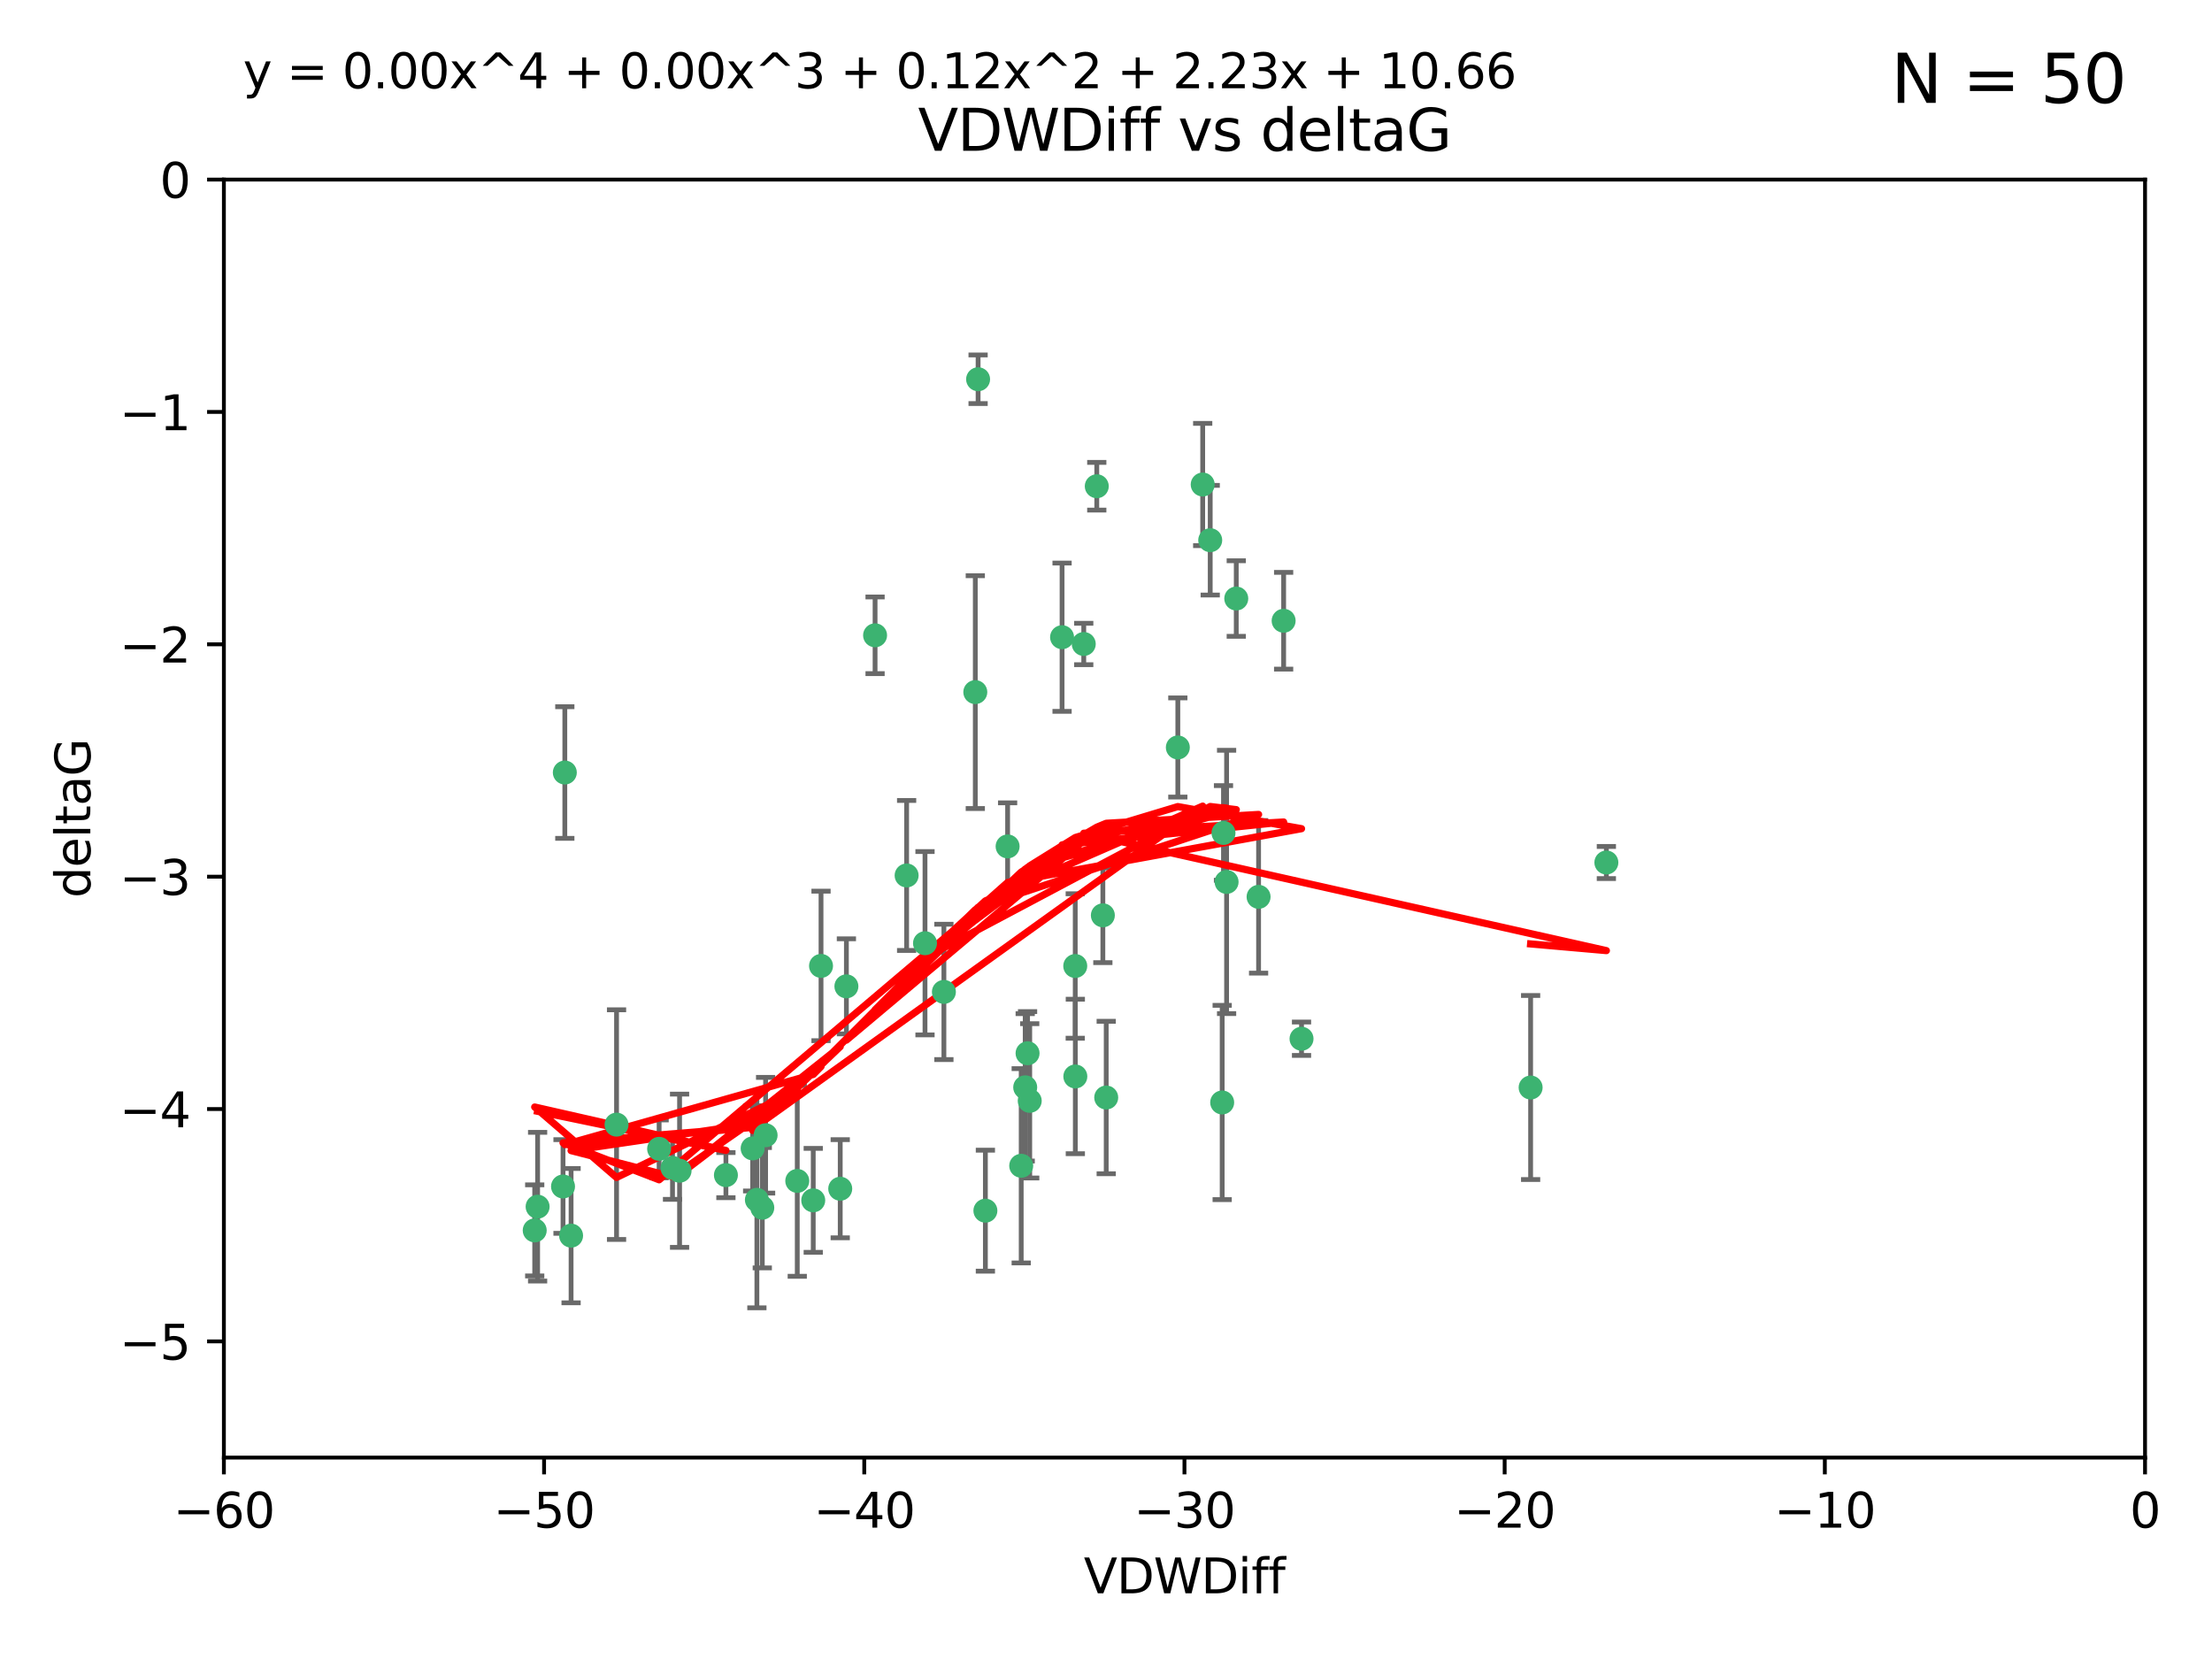 <?xml version="1.0" encoding="utf-8" standalone="no"?>
<!DOCTYPE svg PUBLIC "-//W3C//DTD SVG 1.1//EN"
  "http://www.w3.org/Graphics/SVG/1.1/DTD/svg11.dtd">
<svg xmlns:xlink="http://www.w3.org/1999/xlink" width="460.8pt" height="345.6pt" viewBox="0 0 460.8 345.6" xmlns="http://www.w3.org/2000/svg" version="1.1">
 <defs>
  <style type="text/css">*{stroke-linejoin: round; stroke-linecap: butt}</style>
 </defs>
 <g id="figure_1">
  <g id="patch_1">
   <path d="M 0 345.6 
L 460.8 345.6 
L 460.8 0 
L 0 0 
z
" style="fill: #ffffff"/>
  </g>
  <g id="axes_1">
   <g id="patch_2">
    <path d="M 46.64 303.64 
L 446.85 303.64 
L 446.85 37.411 
L 46.64 37.411 
z
" style="fill: #ffffff"/>
   </g>
   <g id="PathCollection_1">
    <defs>
     <path id="m771a790d51" d="M 0 1.118 
C 0.297 1.118 0.581 1 0.791 0.791 
C 1 0.581 1.118 0.297 1.118 0 
C 1.118 -0.297 1 -0.581 0.791 -0.791 
C 0.581 -1 0.297 -1.118 0 -1.118 
C -0.297 -1.118 -0.581 -1 -0.791 -0.791 
C -1 -0.581 -1.118 -0.297 -1.118 0 
C -1.118 0.297 -1 0.581 -0.791 0.791 
C -0.581 1 -0.297 1.118 0 1.118 
z
" style="stroke: #3cb371"/>
    </defs>
    <g clip-path="url(#pf567b7690a)">
     <use xlink:href="#m771a790d51" x="111.995" y="251.376" style="fill: #3cb371; stroke: #3cb371"/>
     <use xlink:href="#m771a790d51" x="151.221" y="244.802" style="fill: #3cb371; stroke: #3cb371"/>
     <use xlink:href="#m771a790d51" x="111.391" y="256.313" style="fill: #3cb371; stroke: #3cb371"/>
     <use xlink:href="#m771a790d51" x="128.438" y="234.279" style="fill: #3cb371; stroke: #3cb371"/>
     <use xlink:href="#m771a790d51" x="166.085" y="246.006" style="fill: #3cb371; stroke: #3cb371"/>
     <use xlink:href="#m771a790d51" x="140.098" y="243.297" style="fill: #3cb371; stroke: #3cb371"/>
     <use xlink:href="#m771a790d51" x="118.968" y="257.405" style="fill: #3cb371; stroke: #3cb371"/>
     <use xlink:href="#m771a790d51" x="158.798" y="251.587" style="fill: #3cb371; stroke: #3cb371"/>
     <use xlink:href="#m771a790d51" x="156.79" y="239.231" style="fill: #3cb371; stroke: #3cb371"/>
     <use xlink:href="#m771a790d51" x="175.035" y="247.636" style="fill: #3cb371; stroke: #3cb371"/>
     <use xlink:href="#m771a790d51" x="141.568" y="243.883" style="fill: #3cb371; stroke: #3cb371"/>
     <use xlink:href="#m771a790d51" x="171.035" y="201.217" style="fill: #3cb371; stroke: #3cb371"/>
     <use xlink:href="#m771a790d51" x="169.413" y="250.053" style="fill: #3cb371; stroke: #3cb371"/>
     <use xlink:href="#m771a790d51" x="117.663" y="160.932" style="fill: #3cb371; stroke: #3cb371"/>
     <use xlink:href="#m771a790d51" x="157.674" y="249.947" style="fill: #3cb371; stroke: #3cb371"/>
     <use xlink:href="#m771a790d51" x="117.288" y="247.167" style="fill: #3cb371; stroke: #3cb371"/>
     <use xlink:href="#m771a790d51" x="137.308" y="239.326" style="fill: #3cb371; stroke: #3cb371"/>
     <use xlink:href="#m771a790d51" x="214.511" y="229.326" style="fill: #3cb371; stroke: #3cb371"/>
     <use xlink:href="#m771a790d51" x="223.993" y="201.236" style="fill: #3cb371; stroke: #3cb371"/>
     <use xlink:href="#m771a790d51" x="212.736" y="242.854" style="fill: #3cb371; stroke: #3cb371"/>
     <use xlink:href="#m771a790d51" x="182.295" y="132.347" style="fill: #3cb371; stroke: #3cb371"/>
     <use xlink:href="#m771a790d51" x="203.173" y="144.179" style="fill: #3cb371; stroke: #3cb371"/>
     <use xlink:href="#m771a790d51" x="188.867" y="182.373" style="fill: #3cb371; stroke: #3cb371"/>
     <use xlink:href="#m771a790d51" x="224.011" y="224.244" style="fill: #3cb371; stroke: #3cb371"/>
     <use xlink:href="#m771a790d51" x="245.364" y="155.71" style="fill: #3cb371; stroke: #3cb371"/>
     <use xlink:href="#m771a790d51" x="271.132" y="216.388" style="fill: #3cb371; stroke: #3cb371"/>
     <use xlink:href="#m771a790d51" x="209.904" y="176.324" style="fill: #3cb371; stroke: #3cb371"/>
     <use xlink:href="#m771a790d51" x="196.632" y="206.631" style="fill: #3cb371; stroke: #3cb371"/>
     <use xlink:href="#m771a790d51" x="205.275" y="252.205" style="fill: #3cb371; stroke: #3cb371"/>
     <use xlink:href="#m771a790d51" x="250.544" y="100.933" style="fill: #3cb371; stroke: #3cb371"/>
     <use xlink:href="#m771a790d51" x="159.489" y="236.492" style="fill: #3cb371; stroke: #3cb371"/>
     <use xlink:href="#m771a790d51" x="203.756" y="79.004" style="fill: #3cb371; stroke: #3cb371"/>
     <use xlink:href="#m771a790d51" x="262.187" y="186.829" style="fill: #3cb371; stroke: #3cb371"/>
     <use xlink:href="#m771a790d51" x="230.445" y="228.634" style="fill: #3cb371; stroke: #3cb371"/>
     <use xlink:href="#m771a790d51" x="228.478" y="101.292" style="fill: #3cb371; stroke: #3cb371"/>
     <use xlink:href="#m771a790d51" x="213.569" y="226.513" style="fill: #3cb371; stroke: #3cb371"/>
     <use xlink:href="#m771a790d51" x="176.321" y="205.474" style="fill: #3cb371; stroke: #3cb371"/>
     <use xlink:href="#m771a790d51" x="229.746" y="190.68" style="fill: #3cb371; stroke: #3cb371"/>
     <use xlink:href="#m771a790d51" x="192.695" y="196.492" style="fill: #3cb371; stroke: #3cb371"/>
     <use xlink:href="#m771a790d51" x="252.111" y="112.533" style="fill: #3cb371; stroke: #3cb371"/>
     <use xlink:href="#m771a790d51" x="257.536" y="124.685" style="fill: #3cb371; stroke: #3cb371"/>
     <use xlink:href="#m771a790d51" x="214.061" y="219.415" style="fill: #3cb371; stroke: #3cb371"/>
     <use xlink:href="#m771a790d51" x="255.522" y="183.726" style="fill: #3cb371; stroke: #3cb371"/>
     <use xlink:href="#m771a790d51" x="254.876" y="173.517" style="fill: #3cb371; stroke: #3cb371"/>
     <use xlink:href="#m771a790d51" x="254.602" y="229.664" style="fill: #3cb371; stroke: #3cb371"/>
     <use xlink:href="#m771a790d51" x="221.248" y="132.74" style="fill: #3cb371; stroke: #3cb371"/>
     <use xlink:href="#m771a790d51" x="267.405" y="129.316" style="fill: #3cb371; stroke: #3cb371"/>
     <use xlink:href="#m771a790d51" x="225.766" y="134.155" style="fill: #3cb371; stroke: #3cb371"/>
     <use xlink:href="#m771a790d51" x="334.635" y="179.678" style="fill: #3cb371; stroke: #3cb371"/>
     <use xlink:href="#m771a790d51" x="318.857" y="226.55" style="fill: #3cb371; stroke: #3cb371"/>
    </g>
   </g>
   <g id="matplotlib.axis_1">
    <g id="xtick_1">
     <g id="line2d_1">
      <defs>
       <path id="me0db9b7b52" d="M 0 0 
L 0 3.5 
" style="stroke: #000000; stroke-width: 0.8"/>
      </defs>
      <g>
       <use xlink:href="#me0db9b7b52" x="46.64" y="303.64" style="stroke: #000000; stroke-width: 0.8"/>
      </g>
     </g>
     <g id="text_1">
      <!-- −60 -->
      <g transform="translate(36.088 318.238)scale(0.1 -0.1)">
       <defs>
        <path id="DejaVuSans-2212" d="M 678 2272 
L 4684 2272 
L 4684 1741 
L 678 1741 
L 678 2272 
z
" transform="scale(0.016)"/>
        <path id="DejaVuSans-36" d="M 2113 2584 
Q 1688 2584 1439 2293 
Q 1191 2003 1191 1497 
Q 1191 994 1439 701 
Q 1688 409 2113 409 
Q 2538 409 2786 701 
Q 3034 994 3034 1497 
Q 3034 2003 2786 2293 
Q 2538 2584 2113 2584 
z
M 3366 4563 
L 3366 3988 
Q 3128 4100 2886 4159 
Q 2644 4219 2406 4219 
Q 1781 4219 1451 3797 
Q 1122 3375 1075 2522 
Q 1259 2794 1537 2939 
Q 1816 3084 2150 3084 
Q 2853 3084 3261 2657 
Q 3669 2231 3669 1497 
Q 3669 778 3244 343 
Q 2819 -91 2113 -91 
Q 1303 -91 875 529 
Q 447 1150 447 2328 
Q 447 3434 972 4092 
Q 1497 4750 2381 4750 
Q 2619 4750 2861 4703 
Q 3103 4656 3366 4563 
z
" transform="scale(0.016)"/>
        <path id="DejaVuSans-30" d="M 2034 4250 
Q 1547 4250 1301 3770 
Q 1056 3291 1056 2328 
Q 1056 1369 1301 889 
Q 1547 409 2034 409 
Q 2525 409 2770 889 
Q 3016 1369 3016 2328 
Q 3016 3291 2770 3770 
Q 2525 4250 2034 4250 
z
M 2034 4750 
Q 2819 4750 3233 4129 
Q 3647 3509 3647 2328 
Q 3647 1150 3233 529 
Q 2819 -91 2034 -91 
Q 1250 -91 836 529 
Q 422 1150 422 2328 
Q 422 3509 836 4129 
Q 1250 4750 2034 4750 
z
" transform="scale(0.016)"/>
       </defs>
       <use xlink:href="#DejaVuSans-2212"/>
       <use xlink:href="#DejaVuSans-36" x="83.789"/>
       <use xlink:href="#DejaVuSans-30" x="147.412"/>
      </g>
     </g>
    </g>
    <g id="xtick_2">
     <g id="line2d_2">
      <g>
       <use xlink:href="#me0db9b7b52" x="113.342" y="303.64" style="stroke: #000000; stroke-width: 0.8"/>
      </g>
     </g>
     <g id="text_2">
      <!-- −50 -->
      <g transform="translate(102.789 318.238)scale(0.1 -0.1)">
       <defs>
        <path id="DejaVuSans-35" d="M 691 4666 
L 3169 4666 
L 3169 4134 
L 1269 4134 
L 1269 2991 
Q 1406 3038 1543 3061 
Q 1681 3084 1819 3084 
Q 2600 3084 3056 2656 
Q 3513 2228 3513 1497 
Q 3513 744 3044 326 
Q 2575 -91 1722 -91 
Q 1428 -91 1123 -41 
Q 819 9 494 109 
L 494 744 
Q 775 591 1075 516 
Q 1375 441 1709 441 
Q 2250 441 2565 725 
Q 2881 1009 2881 1497 
Q 2881 1984 2565 2268 
Q 2250 2553 1709 2553 
Q 1456 2553 1204 2497 
Q 953 2441 691 2322 
L 691 4666 
z
" transform="scale(0.016)"/>
       </defs>
       <use xlink:href="#DejaVuSans-2212"/>
       <use xlink:href="#DejaVuSans-35" x="83.789"/>
       <use xlink:href="#DejaVuSans-30" x="147.412"/>
      </g>
     </g>
    </g>
    <g id="xtick_3">
     <g id="line2d_3">
      <g>
       <use xlink:href="#me0db9b7b52" x="180.043" y="303.64" style="stroke: #000000; stroke-width: 0.8"/>
      </g>
     </g>
     <g id="text_3">
      <!-- −40 -->
      <g transform="translate(169.491 318.238)scale(0.1 -0.1)">
       <defs>
        <path id="DejaVuSans-34" d="M 2419 4116 
L 825 1625 
L 2419 1625 
L 2419 4116 
z
M 2253 4666 
L 3047 4666 
L 3047 1625 
L 3713 1625 
L 3713 1100 
L 3047 1100 
L 3047 0 
L 2419 0 
L 2419 1100 
L 313 1100 
L 313 1709 
L 2253 4666 
z
" transform="scale(0.016)"/>
       </defs>
       <use xlink:href="#DejaVuSans-2212"/>
       <use xlink:href="#DejaVuSans-34" x="83.789"/>
       <use xlink:href="#DejaVuSans-30" x="147.412"/>
      </g>
     </g>
    </g>
    <g id="xtick_4">
     <g id="line2d_4">
      <g>
       <use xlink:href="#me0db9b7b52" x="246.745" y="303.64" style="stroke: #000000; stroke-width: 0.8"/>
      </g>
     </g>
     <g id="text_4">
      <!-- −30 -->
      <g transform="translate(236.193 318.238)scale(0.1 -0.1)">
       <defs>
        <path id="DejaVuSans-33" d="M 2597 2516 
Q 3050 2419 3304 2112 
Q 3559 1806 3559 1356 
Q 3559 666 3084 287 
Q 2609 -91 1734 -91 
Q 1441 -91 1130 -33 
Q 819 25 488 141 
L 488 750 
Q 750 597 1062 519 
Q 1375 441 1716 441 
Q 2309 441 2620 675 
Q 2931 909 2931 1356 
Q 2931 1769 2642 2001 
Q 2353 2234 1838 2234 
L 1294 2234 
L 1294 2753 
L 1863 2753 
Q 2328 2753 2575 2939 
Q 2822 3125 2822 3475 
Q 2822 3834 2567 4026 
Q 2313 4219 1838 4219 
Q 1578 4219 1281 4162 
Q 984 4106 628 3988 
L 628 4550 
Q 988 4650 1302 4700 
Q 1616 4750 1894 4750 
Q 2613 4750 3031 4423 
Q 3450 4097 3450 3541 
Q 3450 3153 3228 2886 
Q 3006 2619 2597 2516 
z
" transform="scale(0.016)"/>
       </defs>
       <use xlink:href="#DejaVuSans-2212"/>
       <use xlink:href="#DejaVuSans-33" x="83.789"/>
       <use xlink:href="#DejaVuSans-30" x="147.412"/>
      </g>
     </g>
    </g>
    <g id="xtick_5">
     <g id="line2d_5">
      <g>
       <use xlink:href="#me0db9b7b52" x="313.447" y="303.64" style="stroke: #000000; stroke-width: 0.8"/>
      </g>
     </g>
     <g id="text_5">
      <!-- −20 -->
      <g transform="translate(302.894 318.238)scale(0.1 -0.1)">
       <defs>
        <path id="DejaVuSans-32" d="M 1228 531 
L 3431 531 
L 3431 0 
L 469 0 
L 469 531 
Q 828 903 1448 1529 
Q 2069 2156 2228 2338 
Q 2531 2678 2651 2914 
Q 2772 3150 2772 3378 
Q 2772 3750 2511 3984 
Q 2250 4219 1831 4219 
Q 1534 4219 1204 4116 
Q 875 4013 500 3803 
L 500 4441 
Q 881 4594 1212 4672 
Q 1544 4750 1819 4750 
Q 2544 4750 2975 4387 
Q 3406 4025 3406 3419 
Q 3406 3131 3298 2873 
Q 3191 2616 2906 2266 
Q 2828 2175 2409 1742 
Q 1991 1309 1228 531 
z
" transform="scale(0.016)"/>
       </defs>
       <use xlink:href="#DejaVuSans-2212"/>
       <use xlink:href="#DejaVuSans-32" x="83.789"/>
       <use xlink:href="#DejaVuSans-30" x="147.412"/>
      </g>
     </g>
    </g>
    <g id="xtick_6">
     <g id="line2d_6">
      <g>
       <use xlink:href="#me0db9b7b52" x="380.148" y="303.64" style="stroke: #000000; stroke-width: 0.8"/>
      </g>
     </g>
     <g id="text_6">
      <!-- −10 -->
      <g transform="translate(369.596 318.238)scale(0.1 -0.1)">
       <defs>
        <path id="DejaVuSans-31" d="M 794 531 
L 1825 531 
L 1825 4091 
L 703 3866 
L 703 4441 
L 1819 4666 
L 2450 4666 
L 2450 531 
L 3481 531 
L 3481 0 
L 794 0 
L 794 531 
z
" transform="scale(0.016)"/>
       </defs>
       <use xlink:href="#DejaVuSans-2212"/>
       <use xlink:href="#DejaVuSans-31" x="83.789"/>
       <use xlink:href="#DejaVuSans-30" x="147.412"/>
      </g>
     </g>
    </g>
    <g id="xtick_7">
     <g id="line2d_7">
      <g>
       <use xlink:href="#me0db9b7b52" x="446.85" y="303.64" style="stroke: #000000; stroke-width: 0.8"/>
      </g>
     </g>
     <g id="text_7">
      <!-- 0 -->
      <g transform="translate(443.669 318.238)scale(0.1 -0.1)">
       <use xlink:href="#DejaVuSans-30"/>
      </g>
     </g>
    </g>
    <g id="text_8">
     <!-- VDWDiff -->
     <g transform="translate(225.772 331.917)scale(0.1 -0.1)">
      <defs>
       <path id="DejaVuSans-56" d="M 1831 0 
L 50 4666 
L 709 4666 
L 2188 738 
L 3669 4666 
L 4325 4666 
L 2547 0 
L 1831 0 
z
" transform="scale(0.016)"/>
       <path id="DejaVuSans-44" d="M 1259 4147 
L 1259 519 
L 2022 519 
Q 2988 519 3436 956 
Q 3884 1394 3884 2338 
Q 3884 3275 3436 3711 
Q 2988 4147 2022 4147 
L 1259 4147 
z
M 628 4666 
L 1925 4666 
Q 3281 4666 3915 4102 
Q 4550 3538 4550 2338 
Q 4550 1131 3912 565 
Q 3275 0 1925 0 
L 628 0 
L 628 4666 
z
" transform="scale(0.016)"/>
       <path id="DejaVuSans-57" d="M 213 4666 
L 850 4666 
L 1831 722 
L 2809 4666 
L 3519 4666 
L 4500 722 
L 5478 4666 
L 6119 4666 
L 4947 0 
L 4153 0 
L 3169 4050 
L 2175 0 
L 1381 0 
L 213 4666 
z
" transform="scale(0.016)"/>
       <path id="DejaVuSans-69" d="M 603 3500 
L 1178 3500 
L 1178 0 
L 603 0 
L 603 3500 
z
M 603 4863 
L 1178 4863 
L 1178 4134 
L 603 4134 
L 603 4863 
z
" transform="scale(0.016)"/>
       <path id="DejaVuSans-66" d="M 2375 4863 
L 2375 4384 
L 1825 4384 
Q 1516 4384 1395 4259 
Q 1275 4134 1275 3809 
L 1275 3500 
L 2222 3500 
L 2222 3053 
L 1275 3053 
L 1275 0 
L 697 0 
L 697 3053 
L 147 3053 
L 147 3500 
L 697 3500 
L 697 3744 
Q 697 4328 969 4595 
Q 1241 4863 1831 4863 
L 2375 4863 
z
" transform="scale(0.016)"/>
      </defs>
      <use xlink:href="#DejaVuSans-56"/>
      <use xlink:href="#DejaVuSans-44" x="68.408"/>
      <use xlink:href="#DejaVuSans-57" x="145.41"/>
      <use xlink:href="#DejaVuSans-44" x="244.287"/>
      <use xlink:href="#DejaVuSans-69" x="321.289"/>
      <use xlink:href="#DejaVuSans-66" x="349.072"/>
      <use xlink:href="#DejaVuSans-66" x="384.277"/>
     </g>
    </g>
   </g>
   <g id="matplotlib.axis_2">
    <g id="ytick_1">
     <g id="line2d_8">
      <defs>
       <path id="m45cd064c93" d="M 0 0 
L -3.5 0 
" style="stroke: #000000; stroke-width: 0.8"/>
      </defs>
      <g>
       <use xlink:href="#m45cd064c93" x="46.64" y="279.437" style="stroke: #000000; stroke-width: 0.8"/>
      </g>
     </g>
     <g id="text_9">
      <!-- −5 -->
      <g transform="translate(24.898 283.237)scale(0.1 -0.1)">
       <use xlink:href="#DejaVuSans-2212"/>
       <use xlink:href="#DejaVuSans-35" x="83.789"/>
      </g>
     </g>
    </g>
    <g id="ytick_2">
     <g id="line2d_9">
      <g>
       <use xlink:href="#m45cd064c93" x="46.64" y="231.032" style="stroke: #000000; stroke-width: 0.8"/>
      </g>
     </g>
     <g id="text_10">
      <!-- −4 -->
      <g transform="translate(24.898 234.831)scale(0.1 -0.1)">
       <use xlink:href="#DejaVuSans-2212"/>
       <use xlink:href="#DejaVuSans-34" x="83.789"/>
      </g>
     </g>
    </g>
    <g id="ytick_3">
     <g id="line2d_10">
      <g>
       <use xlink:href="#m45cd064c93" x="46.64" y="182.627" style="stroke: #000000; stroke-width: 0.8"/>
      </g>
     </g>
     <g id="text_11">
      <!-- −3 -->
      <g transform="translate(24.898 186.426)scale(0.1 -0.1)">
       <use xlink:href="#DejaVuSans-2212"/>
       <use xlink:href="#DejaVuSans-33" x="83.789"/>
      </g>
     </g>
    </g>
    <g id="ytick_4">
     <g id="line2d_11">
      <g>
       <use xlink:href="#m45cd064c93" x="46.64" y="134.222" style="stroke: #000000; stroke-width: 0.8"/>
      </g>
     </g>
     <g id="text_12">
      <!-- −2 -->
      <g transform="translate(24.898 138.021)scale(0.1 -0.1)">
       <use xlink:href="#DejaVuSans-2212"/>
       <use xlink:href="#DejaVuSans-32" x="83.789"/>
      </g>
     </g>
    </g>
    <g id="ytick_5">
     <g id="line2d_12">
      <g>
       <use xlink:href="#m45cd064c93" x="46.64" y="85.816" style="stroke: #000000; stroke-width: 0.8"/>
      </g>
     </g>
     <g id="text_13">
      <!-- −1 -->
      <g transform="translate(24.898 89.616)scale(0.1 -0.1)">
       <use xlink:href="#DejaVuSans-2212"/>
       <use xlink:href="#DejaVuSans-31" x="83.789"/>
      </g>
     </g>
    </g>
    <g id="ytick_6">
     <g id="line2d_13">
      <g>
       <use xlink:href="#m45cd064c93" x="46.64" y="37.411" style="stroke: #000000; stroke-width: 0.8"/>
      </g>
     </g>
     <g id="text_14">
      <!-- 0 -->
      <g transform="translate(33.278 41.21)scale(0.1 -0.1)">
       <use xlink:href="#DejaVuSans-30"/>
      </g>
     </g>
    </g>
    <g id="text_15">
     <!-- deltaG -->
     <g transform="translate(18.818 187.064)rotate(-90)scale(0.1 -0.1)">
      <defs>
       <path id="DejaVuSans-64" d="M 2906 2969 
L 2906 4863 
L 3481 4863 
L 3481 0 
L 2906 0 
L 2906 525 
Q 2725 213 2448 61 
Q 2172 -91 1784 -91 
Q 1150 -91 751 415 
Q 353 922 353 1747 
Q 353 2572 751 3078 
Q 1150 3584 1784 3584 
Q 2172 3584 2448 3432 
Q 2725 3281 2906 2969 
z
M 947 1747 
Q 947 1113 1208 752 
Q 1469 391 1925 391 
Q 2381 391 2643 752 
Q 2906 1113 2906 1747 
Q 2906 2381 2643 2742 
Q 2381 3103 1925 3103 
Q 1469 3103 1208 2742 
Q 947 2381 947 1747 
z
" transform="scale(0.016)"/>
       <path id="DejaVuSans-65" d="M 3597 1894 
L 3597 1613 
L 953 1613 
Q 991 1019 1311 708 
Q 1631 397 2203 397 
Q 2534 397 2845 478 
Q 3156 559 3463 722 
L 3463 178 
Q 3153 47 2828 -22 
Q 2503 -91 2169 -91 
Q 1331 -91 842 396 
Q 353 884 353 1716 
Q 353 2575 817 3079 
Q 1281 3584 2069 3584 
Q 2775 3584 3186 3129 
Q 3597 2675 3597 1894 
z
M 3022 2063 
Q 3016 2534 2758 2815 
Q 2500 3097 2075 3097 
Q 1594 3097 1305 2825 
Q 1016 2553 972 2059 
L 3022 2063 
z
" transform="scale(0.016)"/>
       <path id="DejaVuSans-6c" d="M 603 4863 
L 1178 4863 
L 1178 0 
L 603 0 
L 603 4863 
z
" transform="scale(0.016)"/>
       <path id="DejaVuSans-74" d="M 1172 4494 
L 1172 3500 
L 2356 3500 
L 2356 3053 
L 1172 3053 
L 1172 1153 
Q 1172 725 1289 603 
Q 1406 481 1766 481 
L 2356 481 
L 2356 0 
L 1766 0 
Q 1100 0 847 248 
Q 594 497 594 1153 
L 594 3053 
L 172 3053 
L 172 3500 
L 594 3500 
L 594 4494 
L 1172 4494 
z
" transform="scale(0.016)"/>
       <path id="DejaVuSans-61" d="M 2194 1759 
Q 1497 1759 1228 1600 
Q 959 1441 959 1056 
Q 959 750 1161 570 
Q 1363 391 1709 391 
Q 2188 391 2477 730 
Q 2766 1069 2766 1631 
L 2766 1759 
L 2194 1759 
z
M 3341 1997 
L 3341 0 
L 2766 0 
L 2766 531 
Q 2569 213 2275 61 
Q 1981 -91 1556 -91 
Q 1019 -91 701 211 
Q 384 513 384 1019 
Q 384 1609 779 1909 
Q 1175 2209 1959 2209 
L 2766 2209 
L 2766 2266 
Q 2766 2663 2505 2880 
Q 2244 3097 1772 3097 
Q 1472 3097 1187 3025 
Q 903 2953 641 2809 
L 641 3341 
Q 956 3463 1253 3523 
Q 1550 3584 1831 3584 
Q 2591 3584 2966 3190 
Q 3341 2797 3341 1997 
z
" transform="scale(0.016)"/>
       <path id="DejaVuSans-47" d="M 3809 666 
L 3809 1919 
L 2778 1919 
L 2778 2438 
L 4434 2438 
L 4434 434 
Q 4069 175 3628 42 
Q 3188 -91 2688 -91 
Q 1594 -91 976 548 
Q 359 1188 359 2328 
Q 359 3472 976 4111 
Q 1594 4750 2688 4750 
Q 3144 4750 3555 4637 
Q 3966 4525 4313 4306 
L 4313 3634 
Q 3963 3931 3569 4081 
Q 3175 4231 2741 4231 
Q 1884 4231 1454 3753 
Q 1025 3275 1025 2328 
Q 1025 1384 1454 906 
Q 1884 428 2741 428 
Q 3075 428 3337 486 
Q 3600 544 3809 666 
z
" transform="scale(0.016)"/>
      </defs>
      <use xlink:href="#DejaVuSans-64"/>
      <use xlink:href="#DejaVuSans-65" x="63.477"/>
      <use xlink:href="#DejaVuSans-6c" x="125"/>
      <use xlink:href="#DejaVuSans-74" x="152.783"/>
      <use xlink:href="#DejaVuSans-61" x="191.992"/>
      <use xlink:href="#DejaVuSans-47" x="253.271"/>
     </g>
    </g>
   </g>
   <g id="LineCollection_1">
    <path d="M 111.995 266.868 
L 111.995 235.885 
" clip-path="url(#pf567b7690a)" style="fill: none; stroke: #696969"/>
    <path d="M 151.221 249.5 
L 151.221 240.104 
" clip-path="url(#pf567b7690a)" style="fill: none; stroke: #696969"/>
    <path d="M 111.391 265.803 
L 111.391 246.824 
" clip-path="url(#pf567b7690a)" style="fill: none; stroke: #696969"/>
    <path d="M 128.438 258.2 
L 128.438 210.359 
" clip-path="url(#pf567b7690a)" style="fill: none; stroke: #696969"/>
    <path d="M 166.085 265.875 
L 166.085 226.137 
" clip-path="url(#pf567b7690a)" style="fill: none; stroke: #696969"/>
    <path d="M 140.098 249.844 
L 140.098 236.751 
" clip-path="url(#pf567b7690a)" style="fill: none; stroke: #696969"/>
    <path d="M 118.968 271.395 
L 118.968 243.416 
" clip-path="url(#pf567b7690a)" style="fill: none; stroke: #696969"/>
    <path d="M 158.798 264.121 
L 158.798 239.054 
" clip-path="url(#pf567b7690a)" style="fill: none; stroke: #696969"/>
    <path d="M 156.79 248.098 
L 156.79 230.363 
" clip-path="url(#pf567b7690a)" style="fill: none; stroke: #696969"/>
    <path d="M 175.035 257.858 
L 175.035 237.413 
" clip-path="url(#pf567b7690a)" style="fill: none; stroke: #696969"/>
    <path d="M 141.568 259.845 
L 141.568 227.921 
" clip-path="url(#pf567b7690a)" style="fill: none; stroke: #696969"/>
    <path d="M 171.035 216.787 
L 171.035 185.647 
" clip-path="url(#pf567b7690a)" style="fill: none; stroke: #696969"/>
    <path d="M 169.413 260.879 
L 169.413 239.228 
" clip-path="url(#pf567b7690a)" style="fill: none; stroke: #696969"/>
    <path d="M 117.663 174.643 
L 117.663 147.221 
" clip-path="url(#pf567b7690a)" style="fill: none; stroke: #696969"/>
    <path d="M 157.674 272.441 
L 157.674 227.452 
" clip-path="url(#pf567b7690a)" style="fill: none; stroke: #696969"/>
    <path d="M 117.288 256.928 
L 117.288 237.406 
" clip-path="url(#pf567b7690a)" style="fill: none; stroke: #696969"/>
    <path d="M 137.308 245.353 
L 137.308 233.299 
" clip-path="url(#pf567b7690a)" style="fill: none; stroke: #696969"/>
    <path d="M 214.511 245.399 
L 214.511 213.253 
" clip-path="url(#pf567b7690a)" style="fill: none; stroke: #696969"/>
    <path d="M 223.993 216.283 
L 223.993 186.188 
" clip-path="url(#pf567b7690a)" style="fill: none; stroke: #696969"/>
    <path d="M 212.736 263.089 
L 212.736 222.619 
" clip-path="url(#pf567b7690a)" style="fill: none; stroke: #696969"/>
    <path d="M 182.295 140.329 
L 182.295 124.364 
" clip-path="url(#pf567b7690a)" style="fill: none; stroke: #696969"/>
    <path d="M 203.173 168.43 
L 203.173 119.929 
" clip-path="url(#pf567b7690a)" style="fill: none; stroke: #696969"/>
    <path d="M 188.867 197.995 
L 188.867 166.751 
" clip-path="url(#pf567b7690a)" style="fill: none; stroke: #696969"/>
    <path d="M 224.011 240.338 
L 224.011 208.15 
" clip-path="url(#pf567b7690a)" style="fill: none; stroke: #696969"/>
    <path d="M 245.364 166.038 
L 245.364 145.382 
" clip-path="url(#pf567b7690a)" style="fill: none; stroke: #696969"/>
    <path d="M 271.132 219.865 
L 271.132 212.91 
" clip-path="url(#pf567b7690a)" style="fill: none; stroke: #696969"/>
    <path d="M 209.904 185.402 
L 209.904 167.245 
" clip-path="url(#pf567b7690a)" style="fill: none; stroke: #696969"/>
    <path d="M 196.632 220.728 
L 196.632 192.534 
" clip-path="url(#pf567b7690a)" style="fill: none; stroke: #696969"/>
    <path d="M 205.275 264.805 
L 205.275 239.605 
" clip-path="url(#pf567b7690a)" style="fill: none; stroke: #696969"/>
    <path d="M 250.544 113.665 
L 250.544 88.201 
" clip-path="url(#pf567b7690a)" style="fill: none; stroke: #696969"/>
    <path d="M 159.489 248.544 
L 159.489 224.44 
" clip-path="url(#pf567b7690a)" style="fill: none; stroke: #696969"/>
    <path d="M 203.756 84.066 
L 203.756 73.942 
" clip-path="url(#pf567b7690a)" style="fill: none; stroke: #696969"/>
    <path d="M 262.187 202.722 
L 262.187 170.937 
" clip-path="url(#pf567b7690a)" style="fill: none; stroke: #696969"/>
    <path d="M 230.445 244.515 
L 230.445 212.754 
" clip-path="url(#pf567b7690a)" style="fill: none; stroke: #696969"/>
    <path d="M 228.478 106.257 
L 228.478 96.326 
" clip-path="url(#pf567b7690a)" style="fill: none; stroke: #696969"/>
    <path d="M 213.569 241.863 
L 213.569 211.163 
" clip-path="url(#pf567b7690a)" style="fill: none; stroke: #696969"/>
    <path d="M 176.321 215.375 
L 176.321 195.572 
" clip-path="url(#pf567b7690a)" style="fill: none; stroke: #696969"/>
    <path d="M 229.746 200.537 
L 229.746 180.824 
" clip-path="url(#pf567b7690a)" style="fill: none; stroke: #696969"/>
    <path d="M 192.695 215.585 
L 192.695 177.399 
" clip-path="url(#pf567b7690a)" style="fill: none; stroke: #696969"/>
    <path d="M 252.111 123.954 
L 252.111 101.112 
" clip-path="url(#pf567b7690a)" style="fill: none; stroke: #696969"/>
    <path d="M 257.536 132.557 
L 257.536 116.814 
" clip-path="url(#pf567b7690a)" style="fill: none; stroke: #696969"/>
    <path d="M 214.061 228.096 
L 214.061 210.734 
" clip-path="url(#pf567b7690a)" style="fill: none; stroke: #696969"/>
    <path d="M 255.522 211.154 
L 255.522 156.298 
" clip-path="url(#pf567b7690a)" style="fill: none; stroke: #696969"/>
    <path d="M 254.876 183.374 
L 254.876 163.66 
" clip-path="url(#pf567b7690a)" style="fill: none; stroke: #696969"/>
    <path d="M 254.602 249.899 
L 254.602 209.43 
" clip-path="url(#pf567b7690a)" style="fill: none; stroke: #696969"/>
    <path d="M 221.248 148.183 
L 221.248 117.297 
" clip-path="url(#pf567b7690a)" style="fill: none; stroke: #696969"/>
    <path d="M 267.405 139.391 
L 267.405 119.241 
" clip-path="url(#pf567b7690a)" style="fill: none; stroke: #696969"/>
    <path d="M 225.766 138.469 
L 225.766 129.841 
" clip-path="url(#pf567b7690a)" style="fill: none; stroke: #696969"/>
    <path d="M 334.635 183.023 
L 334.635 176.334 
" clip-path="url(#pf567b7690a)" style="fill: none; stroke: #696969"/>
    <path d="M 318.857 245.718 
L 318.857 207.381 
" clip-path="url(#pf567b7690a)" style="fill: none; stroke: #696969"/>
   </g>
   <g id="line2d_14">
    <defs>
     <path id="mdd024ff2c8" d="M 2 0 
L -2 -0 
" style="stroke: #696969"/>
    </defs>
    <g clip-path="url(#pf567b7690a)">
     <use xlink:href="#mdd024ff2c8" x="111.995" y="266.868" style="fill: #696969; stroke: #696969"/>
     <use xlink:href="#mdd024ff2c8" x="151.221" y="249.5" style="fill: #696969; stroke: #696969"/>
     <use xlink:href="#mdd024ff2c8" x="111.391" y="265.803" style="fill: #696969; stroke: #696969"/>
     <use xlink:href="#mdd024ff2c8" x="128.438" y="258.2" style="fill: #696969; stroke: #696969"/>
     <use xlink:href="#mdd024ff2c8" x="166.085" y="265.875" style="fill: #696969; stroke: #696969"/>
     <use xlink:href="#mdd024ff2c8" x="140.098" y="249.844" style="fill: #696969; stroke: #696969"/>
     <use xlink:href="#mdd024ff2c8" x="118.968" y="271.395" style="fill: #696969; stroke: #696969"/>
     <use xlink:href="#mdd024ff2c8" x="158.798" y="264.121" style="fill: #696969; stroke: #696969"/>
     <use xlink:href="#mdd024ff2c8" x="156.79" y="248.098" style="fill: #696969; stroke: #696969"/>
     <use xlink:href="#mdd024ff2c8" x="175.035" y="257.858" style="fill: #696969; stroke: #696969"/>
     <use xlink:href="#mdd024ff2c8" x="141.568" y="259.845" style="fill: #696969; stroke: #696969"/>
     <use xlink:href="#mdd024ff2c8" x="171.035" y="216.787" style="fill: #696969; stroke: #696969"/>
     <use xlink:href="#mdd024ff2c8" x="169.413" y="260.879" style="fill: #696969; stroke: #696969"/>
     <use xlink:href="#mdd024ff2c8" x="117.663" y="174.643" style="fill: #696969; stroke: #696969"/>
     <use xlink:href="#mdd024ff2c8" x="157.674" y="272.441" style="fill: #696969; stroke: #696969"/>
     <use xlink:href="#mdd024ff2c8" x="117.288" y="256.928" style="fill: #696969; stroke: #696969"/>
     <use xlink:href="#mdd024ff2c8" x="137.308" y="245.353" style="fill: #696969; stroke: #696969"/>
     <use xlink:href="#mdd024ff2c8" x="214.511" y="245.399" style="fill: #696969; stroke: #696969"/>
     <use xlink:href="#mdd024ff2c8" x="223.993" y="216.283" style="fill: #696969; stroke: #696969"/>
     <use xlink:href="#mdd024ff2c8" x="212.736" y="263.089" style="fill: #696969; stroke: #696969"/>
     <use xlink:href="#mdd024ff2c8" x="182.295" y="140.329" style="fill: #696969; stroke: #696969"/>
     <use xlink:href="#mdd024ff2c8" x="203.173" y="168.43" style="fill: #696969; stroke: #696969"/>
     <use xlink:href="#mdd024ff2c8" x="188.867" y="197.995" style="fill: #696969; stroke: #696969"/>
     <use xlink:href="#mdd024ff2c8" x="224.011" y="240.338" style="fill: #696969; stroke: #696969"/>
     <use xlink:href="#mdd024ff2c8" x="245.364" y="166.038" style="fill: #696969; stroke: #696969"/>
     <use xlink:href="#mdd024ff2c8" x="271.132" y="219.865" style="fill: #696969; stroke: #696969"/>
     <use xlink:href="#mdd024ff2c8" x="209.904" y="185.402" style="fill: #696969; stroke: #696969"/>
     <use xlink:href="#mdd024ff2c8" x="196.632" y="220.728" style="fill: #696969; stroke: #696969"/>
     <use xlink:href="#mdd024ff2c8" x="205.275" y="264.805" style="fill: #696969; stroke: #696969"/>
     <use xlink:href="#mdd024ff2c8" x="250.544" y="113.665" style="fill: #696969; stroke: #696969"/>
     <use xlink:href="#mdd024ff2c8" x="159.489" y="248.544" style="fill: #696969; stroke: #696969"/>
     <use xlink:href="#mdd024ff2c8" x="203.756" y="84.066" style="fill: #696969; stroke: #696969"/>
     <use xlink:href="#mdd024ff2c8" x="262.187" y="202.722" style="fill: #696969; stroke: #696969"/>
     <use xlink:href="#mdd024ff2c8" x="230.445" y="244.515" style="fill: #696969; stroke: #696969"/>
     <use xlink:href="#mdd024ff2c8" x="228.478" y="106.257" style="fill: #696969; stroke: #696969"/>
     <use xlink:href="#mdd024ff2c8" x="213.569" y="241.863" style="fill: #696969; stroke: #696969"/>
     <use xlink:href="#mdd024ff2c8" x="176.321" y="215.375" style="fill: #696969; stroke: #696969"/>
     <use xlink:href="#mdd024ff2c8" x="229.746" y="200.537" style="fill: #696969; stroke: #696969"/>
     <use xlink:href="#mdd024ff2c8" x="192.695" y="215.585" style="fill: #696969; stroke: #696969"/>
     <use xlink:href="#mdd024ff2c8" x="252.111" y="123.954" style="fill: #696969; stroke: #696969"/>
     <use xlink:href="#mdd024ff2c8" x="257.536" y="132.557" style="fill: #696969; stroke: #696969"/>
     <use xlink:href="#mdd024ff2c8" x="214.061" y="228.096" style="fill: #696969; stroke: #696969"/>
     <use xlink:href="#mdd024ff2c8" x="255.522" y="211.154" style="fill: #696969; stroke: #696969"/>
     <use xlink:href="#mdd024ff2c8" x="254.876" y="183.374" style="fill: #696969; stroke: #696969"/>
     <use xlink:href="#mdd024ff2c8" x="254.602" y="249.899" style="fill: #696969; stroke: #696969"/>
     <use xlink:href="#mdd024ff2c8" x="221.248" y="148.183" style="fill: #696969; stroke: #696969"/>
     <use xlink:href="#mdd024ff2c8" x="267.405" y="139.391" style="fill: #696969; stroke: #696969"/>
     <use xlink:href="#mdd024ff2c8" x="225.766" y="138.469" style="fill: #696969; stroke: #696969"/>
     <use xlink:href="#mdd024ff2c8" x="334.635" y="183.023" style="fill: #696969; stroke: #696969"/>
     <use xlink:href="#mdd024ff2c8" x="318.857" y="245.718" style="fill: #696969; stroke: #696969"/>
    </g>
   </g>
   <g id="line2d_15">
    <g clip-path="url(#pf567b7690a)">
     <use xlink:href="#mdd024ff2c8" x="111.995" y="235.885" style="fill: #696969; stroke: #696969"/>
     <use xlink:href="#mdd024ff2c8" x="151.221" y="240.104" style="fill: #696969; stroke: #696969"/>
     <use xlink:href="#mdd024ff2c8" x="111.391" y="246.824" style="fill: #696969; stroke: #696969"/>
     <use xlink:href="#mdd024ff2c8" x="128.438" y="210.359" style="fill: #696969; stroke: #696969"/>
     <use xlink:href="#mdd024ff2c8" x="166.085" y="226.137" style="fill: #696969; stroke: #696969"/>
     <use xlink:href="#mdd024ff2c8" x="140.098" y="236.751" style="fill: #696969; stroke: #696969"/>
     <use xlink:href="#mdd024ff2c8" x="118.968" y="243.416" style="fill: #696969; stroke: #696969"/>
     <use xlink:href="#mdd024ff2c8" x="158.798" y="239.054" style="fill: #696969; stroke: #696969"/>
     <use xlink:href="#mdd024ff2c8" x="156.79" y="230.363" style="fill: #696969; stroke: #696969"/>
     <use xlink:href="#mdd024ff2c8" x="175.035" y="237.413" style="fill: #696969; stroke: #696969"/>
     <use xlink:href="#mdd024ff2c8" x="141.568" y="227.921" style="fill: #696969; stroke: #696969"/>
     <use xlink:href="#mdd024ff2c8" x="171.035" y="185.647" style="fill: #696969; stroke: #696969"/>
     <use xlink:href="#mdd024ff2c8" x="169.413" y="239.228" style="fill: #696969; stroke: #696969"/>
     <use xlink:href="#mdd024ff2c8" x="117.663" y="147.221" style="fill: #696969; stroke: #696969"/>
     <use xlink:href="#mdd024ff2c8" x="157.674" y="227.452" style="fill: #696969; stroke: #696969"/>
     <use xlink:href="#mdd024ff2c8" x="117.288" y="237.406" style="fill: #696969; stroke: #696969"/>
     <use xlink:href="#mdd024ff2c8" x="137.308" y="233.299" style="fill: #696969; stroke: #696969"/>
     <use xlink:href="#mdd024ff2c8" x="214.511" y="213.253" style="fill: #696969; stroke: #696969"/>
     <use xlink:href="#mdd024ff2c8" x="223.993" y="186.188" style="fill: #696969; stroke: #696969"/>
     <use xlink:href="#mdd024ff2c8" x="212.736" y="222.619" style="fill: #696969; stroke: #696969"/>
     <use xlink:href="#mdd024ff2c8" x="182.295" y="124.364" style="fill: #696969; stroke: #696969"/>
     <use xlink:href="#mdd024ff2c8" x="203.173" y="119.929" style="fill: #696969; stroke: #696969"/>
     <use xlink:href="#mdd024ff2c8" x="188.867" y="166.751" style="fill: #696969; stroke: #696969"/>
     <use xlink:href="#mdd024ff2c8" x="224.011" y="208.15" style="fill: #696969; stroke: #696969"/>
     <use xlink:href="#mdd024ff2c8" x="245.364" y="145.382" style="fill: #696969; stroke: #696969"/>
     <use xlink:href="#mdd024ff2c8" x="271.132" y="212.91" style="fill: #696969; stroke: #696969"/>
     <use xlink:href="#mdd024ff2c8" x="209.904" y="167.245" style="fill: #696969; stroke: #696969"/>
     <use xlink:href="#mdd024ff2c8" x="196.632" y="192.534" style="fill: #696969; stroke: #696969"/>
     <use xlink:href="#mdd024ff2c8" x="205.275" y="239.605" style="fill: #696969; stroke: #696969"/>
     <use xlink:href="#mdd024ff2c8" x="250.544" y="88.201" style="fill: #696969; stroke: #696969"/>
     <use xlink:href="#mdd024ff2c8" x="159.489" y="224.44" style="fill: #696969; stroke: #696969"/>
     <use xlink:href="#mdd024ff2c8" x="203.756" y="73.942" style="fill: #696969; stroke: #696969"/>
     <use xlink:href="#mdd024ff2c8" x="262.187" y="170.937" style="fill: #696969; stroke: #696969"/>
     <use xlink:href="#mdd024ff2c8" x="230.445" y="212.754" style="fill: #696969; stroke: #696969"/>
     <use xlink:href="#mdd024ff2c8" x="228.478" y="96.326" style="fill: #696969; stroke: #696969"/>
     <use xlink:href="#mdd024ff2c8" x="213.569" y="211.163" style="fill: #696969; stroke: #696969"/>
     <use xlink:href="#mdd024ff2c8" x="176.321" y="195.572" style="fill: #696969; stroke: #696969"/>
     <use xlink:href="#mdd024ff2c8" x="229.746" y="180.824" style="fill: #696969; stroke: #696969"/>
     <use xlink:href="#mdd024ff2c8" x="192.695" y="177.399" style="fill: #696969; stroke: #696969"/>
     <use xlink:href="#mdd024ff2c8" x="252.111" y="101.112" style="fill: #696969; stroke: #696969"/>
     <use xlink:href="#mdd024ff2c8" x="257.536" y="116.814" style="fill: #696969; stroke: #696969"/>
     <use xlink:href="#mdd024ff2c8" x="214.061" y="210.734" style="fill: #696969; stroke: #696969"/>
     <use xlink:href="#mdd024ff2c8" x="255.522" y="156.298" style="fill: #696969; stroke: #696969"/>
     <use xlink:href="#mdd024ff2c8" x="254.876" y="163.66" style="fill: #696969; stroke: #696969"/>
     <use xlink:href="#mdd024ff2c8" x="254.602" y="209.43" style="fill: #696969; stroke: #696969"/>
     <use xlink:href="#mdd024ff2c8" x="221.248" y="117.297" style="fill: #696969; stroke: #696969"/>
     <use xlink:href="#mdd024ff2c8" x="267.405" y="119.241" style="fill: #696969; stroke: #696969"/>
     <use xlink:href="#mdd024ff2c8" x="225.766" y="129.841" style="fill: #696969; stroke: #696969"/>
     <use xlink:href="#mdd024ff2c8" x="334.635" y="176.334" style="fill: #696969; stroke: #696969"/>
     <use xlink:href="#mdd024ff2c8" x="318.857" y="207.381" style="fill: #696969; stroke: #696969"/>
    </g>
   </g>
   <g id="line2d_16">
    <path d="M 111.995 231.508 
L 151.221 239.657 
L 111.391 230.614 
L 128.438 245.284 
L 166.085 227.127 
L 140.098 245.141 
L 118.968 239.697 
L 158.798 233.82 
L 156.79 235.497 
L 175.035 218.029 
L 141.568 244.675 
L 171.035 222.177 
L 169.413 223.825 
L 117.663 238.448 
L 157.674 234.77 
L 117.288 238.067 
L 137.308 245.773 
L 214.511 180.373 
L 223.993 174.48 
L 212.736 181.664 
L 182.295 210.354 
L 203.173 189.516 
L 188.867 203.452 
L 224.011 174.47 
L 245.364 168.025 
L 271.132 172.628 
L 209.904 183.837 
L 196.632 195.63 
L 205.275 187.67 
L 250.544 167.928 
L 159.489 233.225 
L 203.756 188.998 
L 262.187 169.665 
L 230.445 171.504 
L 228.478 172.318 
L 213.569 181.052 
L 176.321 216.678 
L 229.746 171.784 
L 192.695 199.535 
L 252.111 168.007 
L 257.536 168.661 
L 214.061 180.695 
L 255.522 168.351 
L 254.876 168.268 
L 254.602 168.236 
L 221.248 176.006 
L 267.405 171.24 
L 225.766 173.576 
L 334.635 198.028 
L 318.857 196.637 
" clip-path="url(#pf567b7690a)" style="fill: none; stroke: #ff0000; stroke-width: 1.5; stroke-linecap: square"/>
   </g>
   <g id="line2d_17">
    <defs>
     <path id="m91569fdd82" d="M 0 2 
C 0.53 2 1.039 1.789 1.414 1.414 
C 1.789 1.039 2 0.53 2 0 
C 2 -0.53 1.789 -1.039 1.414 -1.414 
C 1.039 -1.789 0.53 -2 0 -2 
C -0.53 -2 -1.039 -1.789 -1.414 -1.414 
C -1.789 -1.039 -2 -0.53 -2 0 
C -2 0.53 -1.789 1.039 -1.414 1.414 
C -1.039 1.789 -0.53 2 0 2 
z
" style="stroke: #3cb371"/>
    </defs>
    <g clip-path="url(#pf567b7690a)">
     <use xlink:href="#m91569fdd82" x="111.995" y="251.376" style="fill: #3cb371; stroke: #3cb371"/>
     <use xlink:href="#m91569fdd82" x="151.221" y="244.802" style="fill: #3cb371; stroke: #3cb371"/>
     <use xlink:href="#m91569fdd82" x="111.391" y="256.313" style="fill: #3cb371; stroke: #3cb371"/>
     <use xlink:href="#m91569fdd82" x="128.438" y="234.279" style="fill: #3cb371; stroke: #3cb371"/>
     <use xlink:href="#m91569fdd82" x="166.085" y="246.006" style="fill: #3cb371; stroke: #3cb371"/>
     <use xlink:href="#m91569fdd82" x="140.098" y="243.297" style="fill: #3cb371; stroke: #3cb371"/>
     <use xlink:href="#m91569fdd82" x="118.968" y="257.405" style="fill: #3cb371; stroke: #3cb371"/>
     <use xlink:href="#m91569fdd82" x="158.798" y="251.587" style="fill: #3cb371; stroke: #3cb371"/>
     <use xlink:href="#m91569fdd82" x="156.79" y="239.231" style="fill: #3cb371; stroke: #3cb371"/>
     <use xlink:href="#m91569fdd82" x="175.035" y="247.636" style="fill: #3cb371; stroke: #3cb371"/>
     <use xlink:href="#m91569fdd82" x="141.568" y="243.883" style="fill: #3cb371; stroke: #3cb371"/>
     <use xlink:href="#m91569fdd82" x="171.035" y="201.217" style="fill: #3cb371; stroke: #3cb371"/>
     <use xlink:href="#m91569fdd82" x="169.413" y="250.053" style="fill: #3cb371; stroke: #3cb371"/>
     <use xlink:href="#m91569fdd82" x="117.663" y="160.932" style="fill: #3cb371; stroke: #3cb371"/>
     <use xlink:href="#m91569fdd82" x="157.674" y="249.947" style="fill: #3cb371; stroke: #3cb371"/>
     <use xlink:href="#m91569fdd82" x="117.288" y="247.167" style="fill: #3cb371; stroke: #3cb371"/>
     <use xlink:href="#m91569fdd82" x="137.308" y="239.326" style="fill: #3cb371; stroke: #3cb371"/>
     <use xlink:href="#m91569fdd82" x="214.511" y="229.326" style="fill: #3cb371; stroke: #3cb371"/>
     <use xlink:href="#m91569fdd82" x="223.993" y="201.236" style="fill: #3cb371; stroke: #3cb371"/>
     <use xlink:href="#m91569fdd82" x="212.736" y="242.854" style="fill: #3cb371; stroke: #3cb371"/>
     <use xlink:href="#m91569fdd82" x="182.295" y="132.347" style="fill: #3cb371; stroke: #3cb371"/>
     <use xlink:href="#m91569fdd82" x="203.173" y="144.179" style="fill: #3cb371; stroke: #3cb371"/>
     <use xlink:href="#m91569fdd82" x="188.867" y="182.373" style="fill: #3cb371; stroke: #3cb371"/>
     <use xlink:href="#m91569fdd82" x="224.011" y="224.244" style="fill: #3cb371; stroke: #3cb371"/>
     <use xlink:href="#m91569fdd82" x="245.364" y="155.71" style="fill: #3cb371; stroke: #3cb371"/>
     <use xlink:href="#m91569fdd82" x="271.132" y="216.388" style="fill: #3cb371; stroke: #3cb371"/>
     <use xlink:href="#m91569fdd82" x="209.904" y="176.324" style="fill: #3cb371; stroke: #3cb371"/>
     <use xlink:href="#m91569fdd82" x="196.632" y="206.631" style="fill: #3cb371; stroke: #3cb371"/>
     <use xlink:href="#m91569fdd82" x="205.275" y="252.205" style="fill: #3cb371; stroke: #3cb371"/>
     <use xlink:href="#m91569fdd82" x="250.544" y="100.933" style="fill: #3cb371; stroke: #3cb371"/>
     <use xlink:href="#m91569fdd82" x="159.489" y="236.492" style="fill: #3cb371; stroke: #3cb371"/>
     <use xlink:href="#m91569fdd82" x="203.756" y="79.004" style="fill: #3cb371; stroke: #3cb371"/>
     <use xlink:href="#m91569fdd82" x="262.187" y="186.829" style="fill: #3cb371; stroke: #3cb371"/>
     <use xlink:href="#m91569fdd82" x="230.445" y="228.634" style="fill: #3cb371; stroke: #3cb371"/>
     <use xlink:href="#m91569fdd82" x="228.478" y="101.292" style="fill: #3cb371; stroke: #3cb371"/>
     <use xlink:href="#m91569fdd82" x="213.569" y="226.513" style="fill: #3cb371; stroke: #3cb371"/>
     <use xlink:href="#m91569fdd82" x="176.321" y="205.474" style="fill: #3cb371; stroke: #3cb371"/>
     <use xlink:href="#m91569fdd82" x="229.746" y="190.68" style="fill: #3cb371; stroke: #3cb371"/>
     <use xlink:href="#m91569fdd82" x="192.695" y="196.492" style="fill: #3cb371; stroke: #3cb371"/>
     <use xlink:href="#m91569fdd82" x="252.111" y="112.533" style="fill: #3cb371; stroke: #3cb371"/>
     <use xlink:href="#m91569fdd82" x="257.536" y="124.685" style="fill: #3cb371; stroke: #3cb371"/>
     <use xlink:href="#m91569fdd82" x="214.061" y="219.415" style="fill: #3cb371; stroke: #3cb371"/>
     <use xlink:href="#m91569fdd82" x="255.522" y="183.726" style="fill: #3cb371; stroke: #3cb371"/>
     <use xlink:href="#m91569fdd82" x="254.876" y="173.517" style="fill: #3cb371; stroke: #3cb371"/>
     <use xlink:href="#m91569fdd82" x="254.602" y="229.664" style="fill: #3cb371; stroke: #3cb371"/>
     <use xlink:href="#m91569fdd82" x="221.248" y="132.74" style="fill: #3cb371; stroke: #3cb371"/>
     <use xlink:href="#m91569fdd82" x="267.405" y="129.316" style="fill: #3cb371; stroke: #3cb371"/>
     <use xlink:href="#m91569fdd82" x="225.766" y="134.155" style="fill: #3cb371; stroke: #3cb371"/>
     <use xlink:href="#m91569fdd82" x="334.635" y="179.678" style="fill: #3cb371; stroke: #3cb371"/>
     <use xlink:href="#m91569fdd82" x="318.857" y="226.55" style="fill: #3cb371; stroke: #3cb371"/>
    </g>
   </g>
   <g id="patch_3">
    <path d="M 46.64 303.64 
L 46.64 37.411 
" style="fill: none; stroke: #000000; stroke-width: 0.8; stroke-linejoin: miter; stroke-linecap: square"/>
   </g>
   <g id="patch_4">
    <path d="M 446.85 303.64 
L 446.85 37.411 
" style="fill: none; stroke: #000000; stroke-width: 0.8; stroke-linejoin: miter; stroke-linecap: square"/>
   </g>
   <g id="patch_5">
    <path d="M 46.64 303.64 
L 446.85 303.64 
" style="fill: none; stroke: #000000; stroke-width: 0.8; stroke-linejoin: miter; stroke-linecap: square"/>
   </g>
   <g id="patch_6">
    <path d="M 46.64 37.411 
L 446.85 37.411 
" style="fill: none; stroke: #000000; stroke-width: 0.8; stroke-linejoin: miter; stroke-linecap: square"/>
   </g>
   <g id="text_16">
    <!-- N = 50 -->
    <g transform="translate(393.929 21.426)scale(0.14 -0.14)">
     <defs>
      <path id="DejaVuSans-4e" d="M 628 4666 
L 1478 4666 
L 3547 763 
L 3547 4666 
L 4159 4666 
L 4159 0 
L 3309 0 
L 1241 3903 
L 1241 0 
L 628 0 
L 628 4666 
z
" transform="scale(0.016)"/>
      <path id="DejaVuSans-20" transform="scale(0.016)"/>
      <path id="DejaVuSans-3d" d="M 678 2906 
L 4684 2906 
L 4684 2381 
L 678 2381 
L 678 2906 
z
M 678 1631 
L 4684 1631 
L 4684 1100 
L 678 1100 
L 678 1631 
z
" transform="scale(0.016)"/>
     </defs>
     <use xlink:href="#DejaVuSans-4e"/>
     <use xlink:href="#DejaVuSans-20" x="74.805"/>
     <use xlink:href="#DejaVuSans-3d" x="106.592"/>
     <use xlink:href="#DejaVuSans-20" x="190.381"/>
     <use xlink:href="#DejaVuSans-35" x="222.168"/>
     <use xlink:href="#DejaVuSans-30" x="285.791"/>
    </g>
   </g>
   <g id="text_17">
    <!-- y = 0.00x^4 + 0.00x^3 + 0.12x^2 + 2.23x + 10.66 -->
    <g transform="translate(50.642 18.387)scale(0.1 -0.1)">
     <defs>
      <path id="DejaVuSans-79" d="M 2059 -325 
Q 1816 -950 1584 -1140 
Q 1353 -1331 966 -1331 
L 506 -1331 
L 506 -850 
L 844 -850 
Q 1081 -850 1212 -737 
Q 1344 -625 1503 -206 
L 1606 56 
L 191 3500 
L 800 3500 
L 1894 763 
L 2988 3500 
L 3597 3500 
L 2059 -325 
z
" transform="scale(0.016)"/>
      <path id="DejaVuSans-2e" d="M 684 794 
L 1344 794 
L 1344 0 
L 684 0 
L 684 794 
z
" transform="scale(0.016)"/>
      <path id="DejaVuSans-78" d="M 3513 3500 
L 2247 1797 
L 3578 0 
L 2900 0 
L 1881 1375 
L 863 0 
L 184 0 
L 1544 1831 
L 300 3500 
L 978 3500 
L 1906 2253 
L 2834 3500 
L 3513 3500 
z
" transform="scale(0.016)"/>
      <path id="DejaVuSans-5e" d="M 2988 4666 
L 4684 2925 
L 4056 2925 
L 2681 4159 
L 1306 2925 
L 678 2925 
L 2375 4666 
L 2988 4666 
z
" transform="scale(0.016)"/>
      <path id="DejaVuSans-2b" d="M 2944 4013 
L 2944 2272 
L 4684 2272 
L 4684 1741 
L 2944 1741 
L 2944 0 
L 2419 0 
L 2419 1741 
L 678 1741 
L 678 2272 
L 2419 2272 
L 2419 4013 
L 2944 4013 
z
" transform="scale(0.016)"/>
     </defs>
     <use xlink:href="#DejaVuSans-79"/>
     <use xlink:href="#DejaVuSans-20" x="59.18"/>
     <use xlink:href="#DejaVuSans-3d" x="90.967"/>
     <use xlink:href="#DejaVuSans-20" x="174.756"/>
     <use xlink:href="#DejaVuSans-30" x="206.543"/>
     <use xlink:href="#DejaVuSans-2e" x="270.166"/>
     <use xlink:href="#DejaVuSans-30" x="301.953"/>
     <use xlink:href="#DejaVuSans-30" x="365.576"/>
     <use xlink:href="#DejaVuSans-78" x="429.199"/>
     <use xlink:href="#DejaVuSans-5e" x="488.379"/>
     <use xlink:href="#DejaVuSans-34" x="572.168"/>
     <use xlink:href="#DejaVuSans-20" x="635.791"/>
     <use xlink:href="#DejaVuSans-2b" x="667.578"/>
     <use xlink:href="#DejaVuSans-20" x="751.367"/>
     <use xlink:href="#DejaVuSans-30" x="783.154"/>
     <use xlink:href="#DejaVuSans-2e" x="846.777"/>
     <use xlink:href="#DejaVuSans-30" x="878.564"/>
     <use xlink:href="#DejaVuSans-30" x="942.188"/>
     <use xlink:href="#DejaVuSans-78" x="1005.811"/>
     <use xlink:href="#DejaVuSans-5e" x="1064.99"/>
     <use xlink:href="#DejaVuSans-33" x="1148.779"/>
     <use xlink:href="#DejaVuSans-20" x="1212.402"/>
     <use xlink:href="#DejaVuSans-2b" x="1244.189"/>
     <use xlink:href="#DejaVuSans-20" x="1327.979"/>
     <use xlink:href="#DejaVuSans-30" x="1359.766"/>
     <use xlink:href="#DejaVuSans-2e" x="1423.389"/>
     <use xlink:href="#DejaVuSans-31" x="1455.176"/>
     <use xlink:href="#DejaVuSans-32" x="1518.799"/>
     <use xlink:href="#DejaVuSans-78" x="1582.422"/>
     <use xlink:href="#DejaVuSans-5e" x="1641.602"/>
     <use xlink:href="#DejaVuSans-32" x="1725.391"/>
     <use xlink:href="#DejaVuSans-20" x="1789.014"/>
     <use xlink:href="#DejaVuSans-2b" x="1820.801"/>
     <use xlink:href="#DejaVuSans-20" x="1904.59"/>
     <use xlink:href="#DejaVuSans-32" x="1936.377"/>
     <use xlink:href="#DejaVuSans-2e" x="2000"/>
     <use xlink:href="#DejaVuSans-32" x="2031.787"/>
     <use xlink:href="#DejaVuSans-33" x="2095.41"/>
     <use xlink:href="#DejaVuSans-78" x="2159.033"/>
     <use xlink:href="#DejaVuSans-20" x="2218.213"/>
     <use xlink:href="#DejaVuSans-2b" x="2250"/>
     <use xlink:href="#DejaVuSans-20" x="2333.789"/>
     <use xlink:href="#DejaVuSans-31" x="2365.576"/>
     <use xlink:href="#DejaVuSans-30" x="2429.199"/>
     <use xlink:href="#DejaVuSans-2e" x="2492.822"/>
     <use xlink:href="#DejaVuSans-36" x="2524.609"/>
     <use xlink:href="#DejaVuSans-36" x="2588.232"/>
    </g>
   </g>
   <g id="text_18">
    <!-- VDWDiff vs deltaG -->
    <g transform="translate(191.24 31.411)scale(0.12 -0.12)">
     <defs>
      <path id="DejaVuSans-76" d="M 191 3500 
L 800 3500 
L 1894 563 
L 2988 3500 
L 3597 3500 
L 2284 0 
L 1503 0 
L 191 3500 
z
" transform="scale(0.016)"/>
      <path id="DejaVuSans-73" d="M 2834 3397 
L 2834 2853 
Q 2591 2978 2328 3040 
Q 2066 3103 1784 3103 
Q 1356 3103 1142 2972 
Q 928 2841 928 2578 
Q 928 2378 1081 2264 
Q 1234 2150 1697 2047 
L 1894 2003 
Q 2506 1872 2764 1633 
Q 3022 1394 3022 966 
Q 3022 478 2636 193 
Q 2250 -91 1575 -91 
Q 1294 -91 989 -36 
Q 684 19 347 128 
L 347 722 
Q 666 556 975 473 
Q 1284 391 1588 391 
Q 1994 391 2212 530 
Q 2431 669 2431 922 
Q 2431 1156 2273 1281 
Q 2116 1406 1581 1522 
L 1381 1569 
Q 847 1681 609 1914 
Q 372 2147 372 2553 
Q 372 3047 722 3315 
Q 1072 3584 1716 3584 
Q 2034 3584 2315 3537 
Q 2597 3491 2834 3397 
z
" transform="scale(0.016)"/>
     </defs>
     <use xlink:href="#DejaVuSans-56"/>
     <use xlink:href="#DejaVuSans-44" x="68.408"/>
     <use xlink:href="#DejaVuSans-57" x="145.41"/>
     <use xlink:href="#DejaVuSans-44" x="244.287"/>
     <use xlink:href="#DejaVuSans-69" x="321.289"/>
     <use xlink:href="#DejaVuSans-66" x="349.072"/>
     <use xlink:href="#DejaVuSans-66" x="384.277"/>
     <use xlink:href="#DejaVuSans-20" x="419.482"/>
     <use xlink:href="#DejaVuSans-76" x="451.27"/>
     <use xlink:href="#DejaVuSans-73" x="510.449"/>
     <use xlink:href="#DejaVuSans-20" x="562.549"/>
     <use xlink:href="#DejaVuSans-64" x="594.336"/>
     <use xlink:href="#DejaVuSans-65" x="657.812"/>
     <use xlink:href="#DejaVuSans-6c" x="719.336"/>
     <use xlink:href="#DejaVuSans-74" x="747.119"/>
     <use xlink:href="#DejaVuSans-61" x="786.328"/>
     <use xlink:href="#DejaVuSans-47" x="847.607"/>
    </g>
   </g>
  </g>
 </g>
 <defs>
  <clipPath id="pf567b7690a">
   <rect x="46.64" y="37.411" width="400.21" height="266.229"/>
  </clipPath>
 </defs>
</svg>
